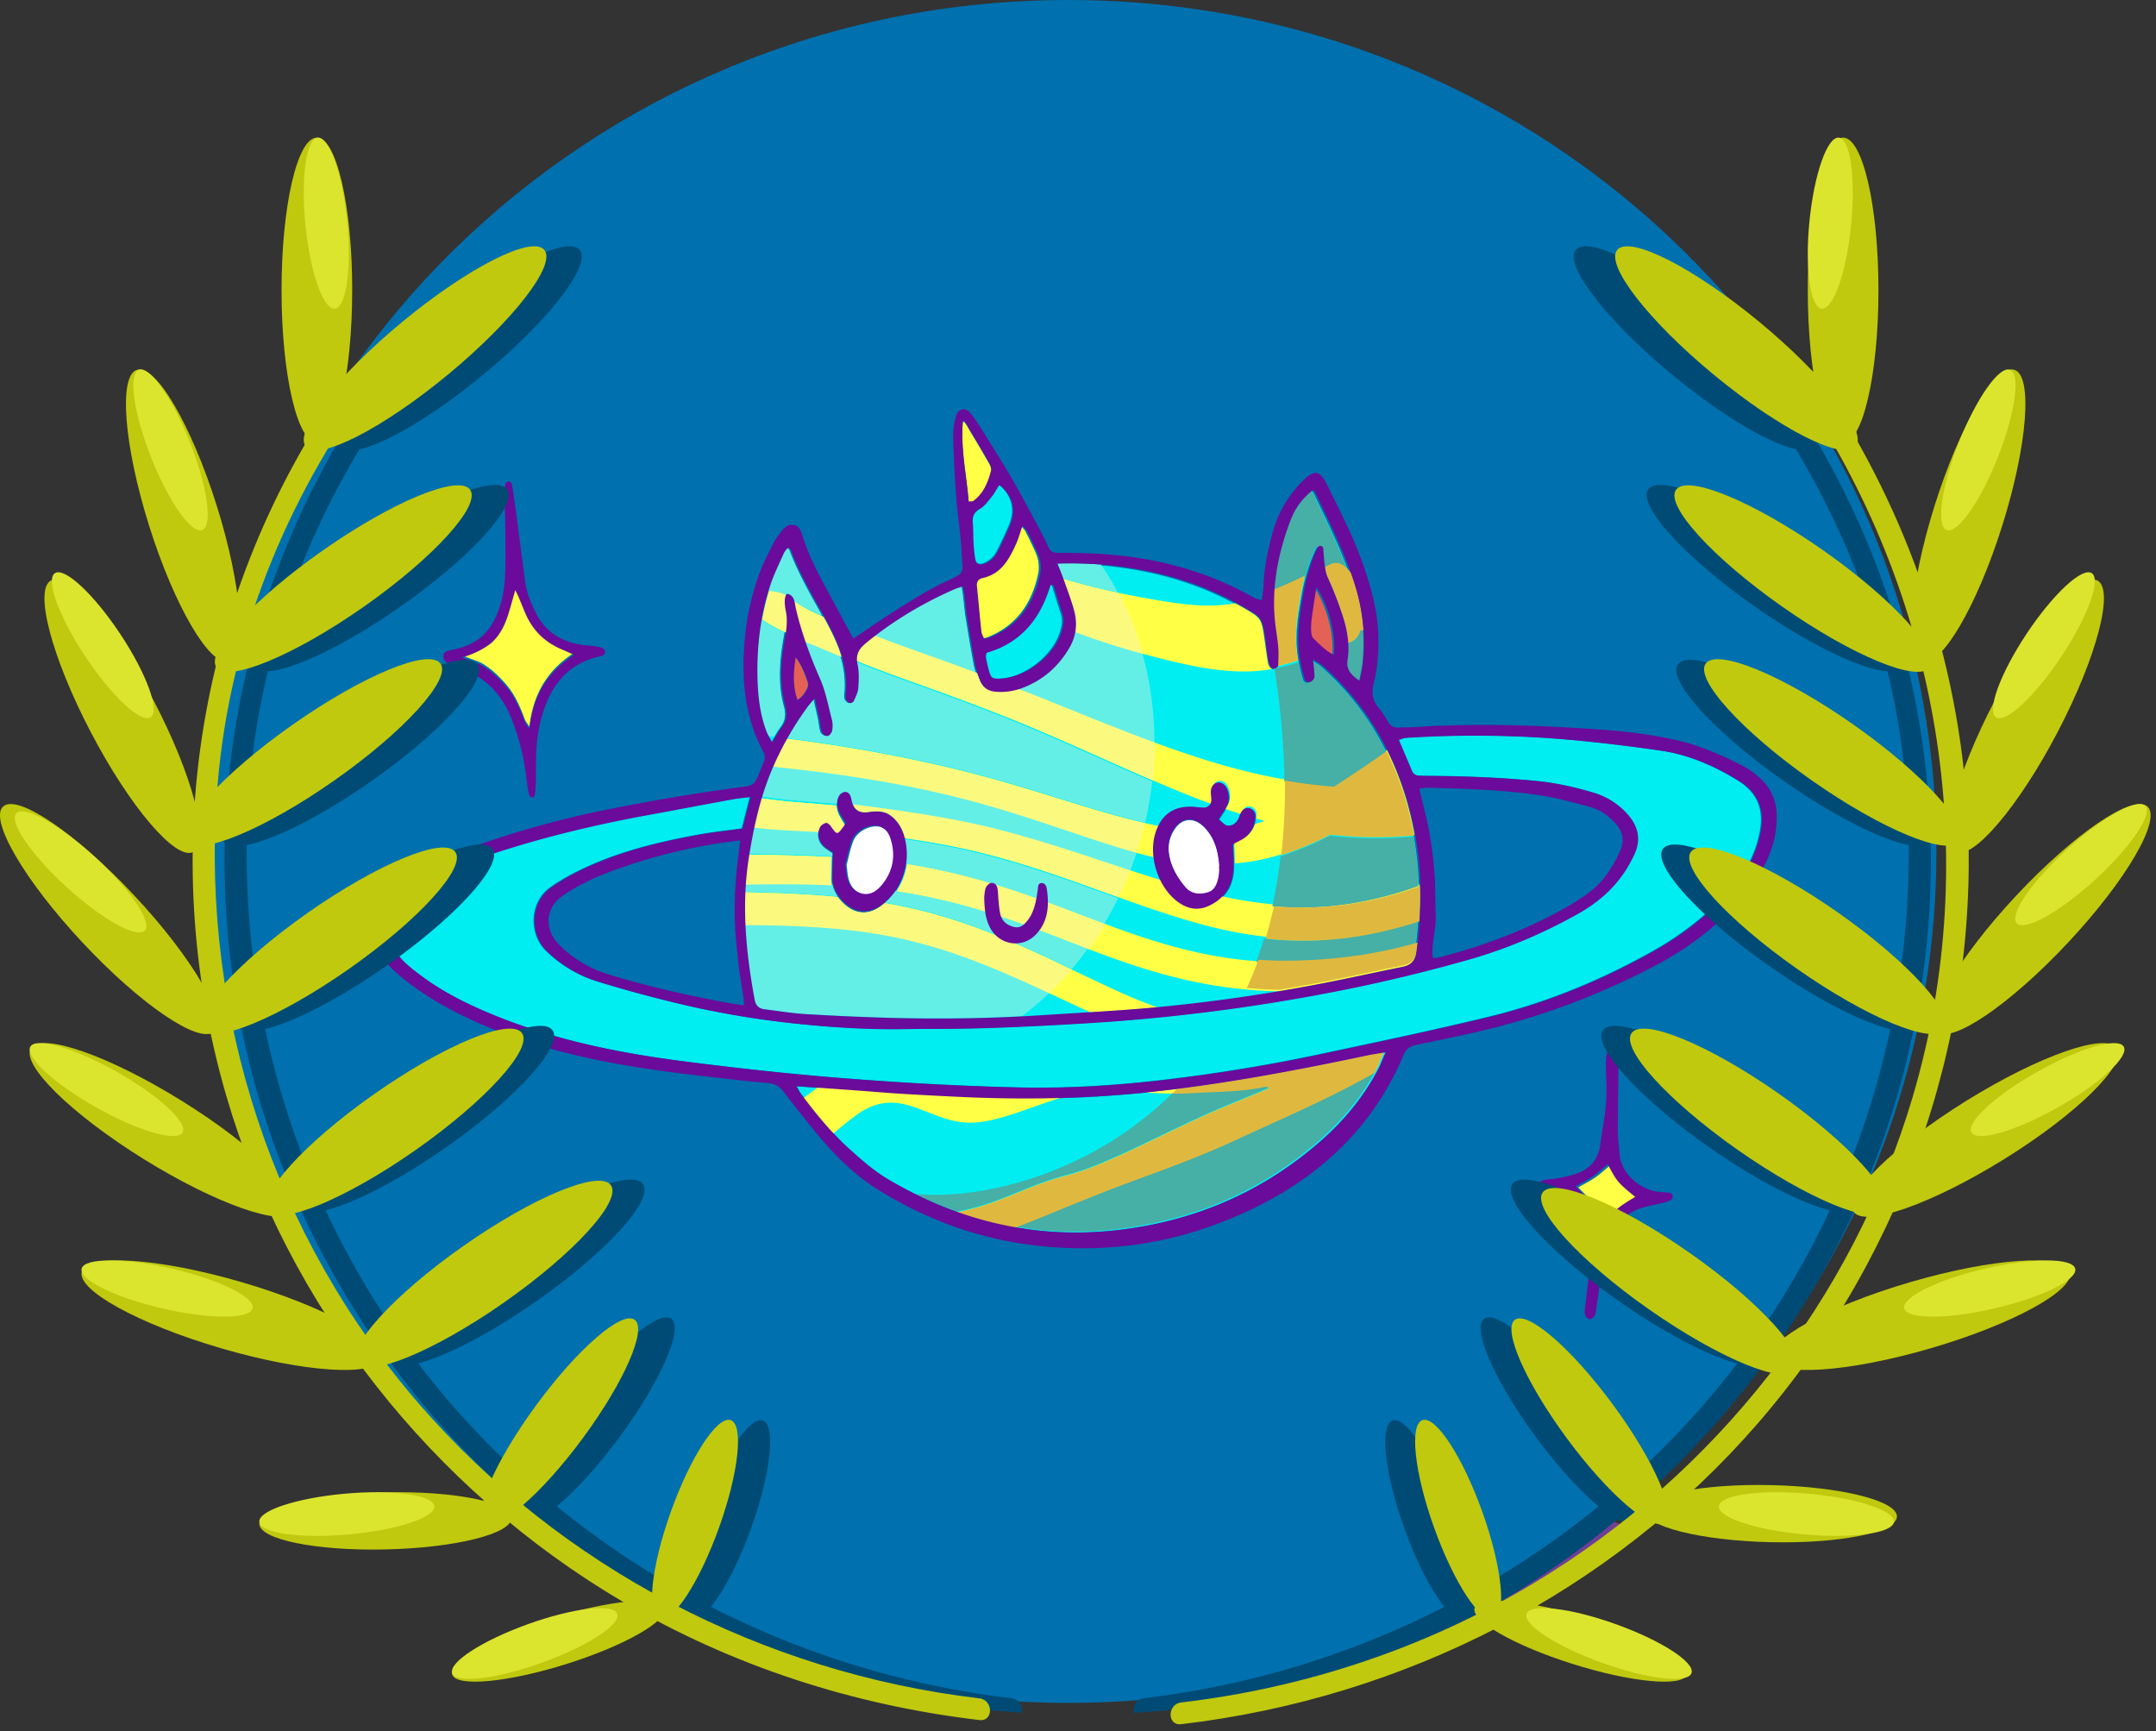 <svg xmlns="http://www.w3.org/2000/svg" width="137" height="110" viewBox="0 0 137 110"><rect x="0" y="0" width="137" height="110" fill="#333333" stroke="none"/><g fill="none" fill-rule="evenodd"><path fill="#0070AE" d="M123.047 54.099c0 29.877-24.7 54.098-55.168 54.098S12.711 83.976 12.711 54.099C12.711 24.22 37.411 0 67.88 0c30.469 0 55.168 24.22 55.168 54.099"/><path fill="#00EEF1" d="M52.072 52.663c.064-.126.236-.235.378-.268.081-.019.23.11.3.207.407.573.402.577.828 0 .039-.053.066-.115.12-.21-.12-.207-.268-.426-.38-.66-.167-.344-.213-.714-.035-1.06.064-.122.252-.25.382-.247.123.002.323.07.394.462.119.656.454.918 1.101.824.516-.074.996-.083 1.423.245.467.36.728.85.873 1.418.41 1.613-.187 3.312-1.505 4.249-.773.549-1.57.505-2.274-.12-.523-.464-.84-1.026-.825-1.745.01-.467.024-.932.04-1.487-.212-.15-.419-.262-.583-.419-.332-.32-.435-.804-.237-1.189m21.457.112c.386-1.025 1.12-1.523 2.225-1.498.266.006.53.054.795.061a.48.48 0 0 0 .473-.425c.013-.197-.038-.398-.03-.596.011-.322.206-.555.449-.575.25-.021.465.147.583.455.138.361.137.723-.038 1.067-.12.235-.277.45-.503.811.195.153.354.371.542.402.26.042.521-.108.671-.355.085-.14.122-.309.2-.455.136-.255.356-.358.565-.285.263.092.357.315.344.553-.033.556-.24 1.042-.723 1.359-.219.143-.464.247-.696.368.012.583.07 1.147.025 1.704-.08 1.005-.586 1.75-1.507 2.194-.664.32-1.285.247-1.89-.153-1.378-.91-2.074-3.07-1.485-4.632M49.59 46.227c.311-.408.347-.809.212-1.306-.386-1.418-.282-2.863-.032-4.283.107-.605.183-1.17.059-1.778-.145-.71-.032-1.145.18-1.06.41.167.381.59.462.931.362 1.536.9 3.003 1.535 4.449.359.818.523 1.723.751 2.595.058.22.06.471.018.696-.025.136-.167.323-.285.347-.104.02-.312-.13-.357-.248-.094-.246-.103-.522-.157-.784-.08-.387-.17-.772-.302-1.374-.25.302-.363.421-.46.554a19.937 19.937 0 0 0-2.31 4.096c-.72 1.744-1.116 3.565-1.413 5.422-.49 3.057-.195 6.07.359 9.08.074.402.286.577.659.622.86.102 1.72.25 2.583.3 1.932.113 3.866.209 5.8.252 3.07.067 6.139.02 9.204-.182 2.43-.16 4.863-.276 7.286-.505a109.72 109.72 0 0 0 10.296-1.47c1.768-.338 3.524-.731 5.29-1.087.536-.108.842-.311.932-.946.449-3.225.35-6.405-.563-9.545-.987-3.394-2.737-6.304-5.39-8.65-.154-.137-.344-.232-.614-.412.041.463.09.792.089 1.12-.001.102-.115.241-.215.297a.285.285 0 0 1-.41-.167 9.856 9.856 0 0 1-.281-1.165c-.279-1.479-.033-2.938.227-4.385.142-.787.492-2.072.915-2.84.028-.043.119-.072.173-.062.055.01.135.067.143.115.03.16.063 1.378.266 1.82a23.5 23.5 0 0 1 .981 2.52c.29.896.451 1.83.306 2.773-.1.643.23.98.767 1.345.08-.431.17-.786.207-1.146a12.195 12.195 0 0 0-.455-4.764c-.636-2.128-1.64-4.095-2.586-6.087-.025-.054-.09-.09-.137-.133-.703.589-1.123 1.115-1.483 2.088-.713 1.933-1.108 3.927-.95 6 .05.633.174 1.26.23 1.893.034.395.015.797-.005 1.194-.004.063-.136.155-.218.167a.313.313 0 0 1-.255-.103.887.887 0 0 1-.135-.365c-.075-.462-.133-.927-.2-1.39-.201-1.374-.205-1.369-1.393-2.052-2.65-1.524-5.517-2.34-8.538-2.648a25.455 25.455 0 0 0-3.283-.102c.142.358.26.627.356.904.243.693.513 1.38.703 2.089.216.8.137 1.597-.287 2.33-.675 1.168-1.624 2.027-2.881 2.53a3.898 3.898 0 0 1-1.86.284c-.442-.044-.759-.258-.92-.667-.134-.34-.268-.69-.336-1.048-.195-1.017-.36-2.04-.527-3.064-.1-.614-.113-1.243-.25-1.916-.229.077-.386.117-.532.181-2.029.89-3.913 2.013-5.631 3.423-.463.38-.673.746-.538 1.364.105.48.081 1 .045 1.496-.022.286-.171.567-.29.837-.03.068-.196.144-.25.117-.102-.051-.212-.163-.238-.27-.038-.157-.013-.331-.001-.498.067-.988-.126-1.94-.477-2.85a15.183 15.183 0 0 0-.915-1.893c-.764-1.373-1.557-2.73-2.106-4.211-.02-.055-.093-.09-.18-.17-.095.128-.215.24-.277.38-.297.671-.63 1.333-.857 2.029-.627 1.926-.865 3.912-.813 5.937.03 1.146.165 2.27.57 3.347.078.207.203.396.366.708.246-.403.408-.725.623-1.006"/><path fill="#FFF" d="M75.31 56.373c.392.473.92.522 1.45.365.468-.138.604-.58.692-1.014.032-.161.029-.33.042-.496h-.016c.003-.1.016-.2.007-.299-.084-.915-.332-1.764-1.022-2.42-.632-.6-1.378-.52-1.845.219a2.2 2.2 0 0 0-.334 1.522c.116.822.51 1.5 1.026 2.123m-20.532.433c.55.177.995-.112 1.322-.502.74-.882.922-1.902.558-3.001a1.295 1.295 0 0 0-.3-.51.992.992 0 0 0-.51-.272c-.627-.09-1.402.328-1.63.924-.2.524-.305 1.084-.419 1.506.04.34.052.542.09.738.102.525.366.948.89 1.117"/><path fill="#FFFF45" d="M62.872 29.491a90.819 90.819 0 0 0-1.262-2.144c-.07-.115-.41-.797-.435-.455-.127 1.798.254 3.38.377 5.025.171-.017.25 0 .295-.033.65-.48.937-1.184 1.13-1.932.034-.137-.03-.327-.105-.46m-.561 7.208c-.249.056-.392.225-.363.514.098.961.18 1.925.284 2.886.017.155.111.302.171.457.137-.024.239-.025.327-.06 1.835-.723 2.83-2.13 3.232-4.014a2.213 2.213 0 0 0-.154-1.37c-.2-.457-.42-.906-.647-1.351-.064-.127-.182-.225-.318-.387-.152.442-.244.8-.394 1.132-.446.986-.942 1.931-2.138 2.194m40.011 37.333c-.346.286-.634.56-.956.78-.343.236-.719.423-1.08.631.367.39.745.714 1.029 1.107.28.387.465.843.727 1.337.499-.86 1.257-1.316 2.026-1.778-1.116-.916-1.148-.956-1.746-2.077M32.058 43.363c.623.681.98 1.503 1.294 2.353.047.126.148.233.292.454.231-2.042 1.094-3.559 2.843-4.696-.352-.156-.559-.252-.769-.34-1.062-.445-1.84-1.185-2.304-2.246-.16-.366-.306-.74-.461-1.108-.044-.104-.099-.202-.205-.42-.197.678-.333 1.22-.514 1.748-.197.572-.486 1.11-.922 1.532-.398.384-1.338.863-1.948.982.22.141.995.38 1.164.47.598.318 1.077.775 1.53 1.271"/><path fill="#00EEF1" d="M62.584 41.487c-.015.098-.056.2-.04.29.045.264.102.525.173.783.148.543.214.587.763.565 1.621-.066 3.436-1.48 3.888-3.032.103-.356.164-.711.04-1.083-.201-.599-.379-1.205-.565-1.808l-.19-.04c-.63 2.139-1.862 3.696-4.07 4.325m-.831-8.312c.04.431.022.867.047 1.3.02.332.055.665.108.994.052.32.28.426.588.306a1.54 1.54 0 0 0 .809-.713c.282-.526.525-1.075.77-1.62.43-.957.28-1.811-.475-2.548-.023-.023-.055-.036-.174-.11-.175.28-.294.52-.46.721-.23.281-.454.602-.754.78-.377.222-.497.478-.459.89"/><path fill="#E36255" d="M51.314 43.32c-.185-.556-.4-1.1-.774-1.574-.142.92-.21 1.805.114 2.73.334-.201.506-.48.646-.772a.565.565 0 0 0 .014-.384"/><path fill="#00EEF1" d="M72.85 69.422c-3.958.407-7.922.471-11.892.281a272.956 272.956 0 0 1-3.698-.197c-.933-.057-1.863-.14-2.795-.208-1.226-.09-2.451-.175-3.844-.275.154.262.208.38.284.481.947 1.258 1.936 2.483 3.108 3.535.767.689 1.558 1.387 2.44 1.906 4.6 2.709 9.542 3.86 14.878 3.183 4.807-.61 9.041-2.47 12.68-5.686 1.466-1.297 2.684-2.792 3.594-4.531.149-.284.244-.57.465-1.052-.296.074-.735.122-1.021.182-4.7.992-9.415 1.888-14.199 2.381"/><path fill="#00EEF1" d="M110.427 49.599c-1.516-.937-3.137-1.65-4.913-1.911-1.55-.229-3.107-.423-4.664-.583a68.57 68.57 0 0 0-11.596-.232c-.121.008-.237.07-.427.13l.838 1.973c.09.209.264.29.477.3.2.01.401.013.602.014 2.27.014 4.535.101 6.798.317 1.27.122 2.503.399 3.717.765.816.245 1.51.706 2.086 1.337.697.768.886 1.632.433 2.591a8.81 8.81 0 0 1-.584 1.05c-.77 1.173-1.81 2.045-3.026 2.722-2.225 1.241-4.56 2.236-7.009 2.92-2.18.61-4.38 1.17-6.595 1.636a120.29 120.29 0 0 1-17.833 2.393c-3.166.185-6.33.346-9.501.336a79.42 79.42 0 0 0-1.702.016c-2.44.045-4.873-.113-7.294-.376a58.082 58.082 0 0 1-7.582-1.344 83.133 83.133 0 0 1-4.724-1.3 8.048 8.048 0 0 1-3.241-1.933c-1.097-1.061-1.083-3.102.285-4.056.465-.323.953-.618 1.455-.879 2.518-1.304 5.235-1.975 8-2.474.882-.158 1.774-.25 2.693-.378l.515-2.004c-.465.057-.795.082-1.117.141-1.804.331-3.606.677-5.41 1.006-3.383.62-6.721 1.416-9.988 2.505-1.562.52-3.04 1.205-4.394 2.145-.41.285-.815.593-1.158.953-1.066 1.119-1.023 2.692.086 3.75.313.3.662.562 1.01.823 1.451 1.094 3.068 1.882 4.743 2.564 3.834 1.558 7.847 2.373 11.927 2.9 3.309.425 6.623.797 9.95 1.062 3.793.302 7.59.517 11.396.607 3.076.074 6.137-.121 9.188-.474a109.11 109.11 0 0 0 10.165-1.676c3.522-.75 7.048-1.488 10.547-2.338 3.681-.893 7.166-2.336 10.471-4.195 1.935-1.09 3.656-2.459 5.114-4.147a7.325 7.325 0 0 0 1.625-3.293c.318-1.468-.09-2.575-1.363-3.363"/><path fill="#E36255" d="M83.253 39.278c-.036.263-.06.53-.05.794.009.19.024.442.142.551.402.374.775.801 1.312 1.05.14-1.291-.326-3.144-1.119-4.312-.11.737-.206 1.326-.285 1.917"/><path fill="#FFFF45" d="M72.77 69.415c1.04.07 2.125.103 3.281.03 1.347-.084 2.894-.065 4.389-.405a.891.891 0 0 0 .273.09c-1 .418-1.963.806-2.868 1.185-3.513 1.459-7.34 3.67-10.011 4.367-2.564.654-4.133 1.733-6.71 2.282-.123.025-.247.044-.372.064 1.228.434 2.48.761 3.755.977 1.864-.712 3.591-1.46 5.454-2.186 2.474-.998 5.404-1.903 8.826-3.5 2.46-1.15 5.452-2.402 8.525-4.13.052-.093.105-.183.155-.278.149-.284.244-.57.465-1.052-.296.074-.735.122-1.021.182-4.681.988-9.377 1.88-14.14 2.374m-18.383 1.456c2.809-2.07 4.57.48 7.275.46 1.722-.003 3.848-1.022 5.994-1.658a84.31 84.31 0 0 1-6.875-.055 272.956 272.956 0 0 1-3.699-.197c-.932-.057-1.862-.14-2.794-.207l-2.255-.162c-.337.24-.676.49-1.016.747.596.78 1.216 1.54 1.89 2.25.498-.416.99-.811 1.48-1.178m12.28-24.191c3.963 1.724 7.175 3.25 10.26 4.385a.444.444 0 0 0 .135-.28c.013-.198-.038-.399-.03-.597.012-.321.206-.554.45-.575.25-.021.465.147.583.456.137.36.137.723-.038 1.066-.046.09-.096.175-.154.267.328.113.655.222.982.324.025-.063.05-.127.082-.187.136-.256.355-.358.565-.285.263.091.357.315.343.552-.004.07-.011.14-.021.209.182.052.365.104.548.152-.21.068-.419.127-.628.183a1.516 1.516 0 0 1-.621.815c-.22.144-.465.248-.696.368.01.45.044.89.04 1.323 1.963-.135 4.008-.813 6.073-1.87l.025-.013a25.75 25.75 0 0 0 5.313.055 20.811 20.811 0 0 0-.499-2.154 19.737 19.737 0 0 0-1.242-3.211 91.56 91.56 0 0 1-3.345 2.26 32.425 32.425 0 0 1-3.166-.4c-4.225-.729-8.296-2.288-13.465-4.384a286.157 286.157 0 0 0-3.543-1.41c-.47.138-.953.193-1.453.144-.441-.044-.758-.258-.92-.667a12.763 12.763 0 0 1-.167-.447c-.923-.346-1.873-.694-2.862-1.045-1.207-.429-2.42-.859-3.702-1.363-.183.14-.365.283-.545.43-.418.343-.627.677-.564 1.195a85.99 85.99 0 0 0 2.975 1.13c3.514 1.247 6.61 2.409 9.287 3.575"/><path fill="#FFFF45" d="M55.308 51.247a39.41 39.41 0 0 0-1.112-.134c.169.395.484.55.998.475.516-.075.996-.084 1.423.245.467.359.728.85.872 1.418v.002c1.806.255 3.471.566 5.021.962 5.08 1.29 9.089 3.18 13.451 4.407 4.01 1.126 8.417 1.665 14.178-.207.05-.752.066-1.5.046-2.247-.105.04-.213.08-.318.116-4.794 1.651-8.622 1.445-12.212.67a2.91 2.91 0 0 1-.717.482c-.664.32-1.285.247-1.89-.153-.48-.317-.875-.787-1.164-1.33-3.193-.973-6.436-2.2-10.288-3.212-2.435-.64-5.186-1.077-8.288-1.494m30.559-14.771c-.346-.548-.795-.854-1.285-.642-.132.065-.259.13-.388.196.036.223.08.426.141.559.376.818.704 1.663.982 2.52a7.06 7.06 0 0 1 .35 1.73l.162-.067c.312-.1.515-.382.63-.762.058.01.113.022.17.033a12.305 12.305 0 0 0-.488-2.727 19.939 19.939 0 0 0-.274-.84M51.994 52.87a.9.9 0 0 1 .064-.164c.064-.126.236-.235.378-.268.082-.019.23.11.3.207.085.12.151.212.208.282l.381.027c.064-.07.14-.173.239-.308.04-.054.066-.116.12-.211-.12-.207-.267-.426-.38-.66a1.354 1.354 0 0 1-.146-.591c-.856-.078-1.741-.147-2.66-.221-.718-.057-1.437-.152-2.176-.248a23.342 23.342 0 0 0-.483 1.868c.612.062 1.209.122 1.805.158.802.05 1.588.087 2.35.129m16.209-14.037c.119.442.144.882.075 1.311a47.899 47.899 0 0 0 4.33 1.397c2.32.612 4.445 1.142 6.558 1.123a9.779 9.779 0 0 0 1.708-.168.305.305 0 0 1-.181-.1.887.887 0 0 1-.135-.364c-.075-.462-.134-.927-.201-1.39-.201-1.374-.204-1.369-1.393-2.052-.155-.09-.312-.176-.47-.261-.032.005-.063.012-.095.018-1.973.341-4.062-.063-6.272-.467a43.494 43.494 0 0 1-4.62-1.117c.24.687.507 1.368.696 2.07"/><path fill="#FFFF45" d="M89.06 61.453c.537-.108.843-.31.932-.946.024-.175.046-.351.067-.526-2.713.787-5.228 1.067-7.391 1.139-4.88.186-8.772-1.042-12.57-2.46-3.642-1.366-7.224-2.85-11.836-3.652-.204-.039-.415-.073-.626-.108a4.004 4.004 0 0 1-.658 1.723c4.567.687 8.148 2.11 11.843 3.545 3.692 1.42 7.576 2.74 12.48 2.816.824-.138 1.647-.286 2.469-.443 1.768-.338 3.524-.732 5.29-1.088M59.418 50.327c5.268 1.18 9.145 2.858 12.995 3.912.308.084.617.159.926.23-.073-.595-.024-1.194.176-1.723.035-.094.074-.182.116-.267-.295-.057-.59-.118-.886-.183-3.675-.83-7.505-2.363-12.545-3.54a96.292 96.292 0 0 0-8.933-1.65 61.07 61.07 0 0 0-1.349-.178c-.326.576-.62 1.169-.887 1.78l.55.056c3.796.4 7.013.923 9.837 1.563m21.421-12.823c-.032.542-.03 1.089.012 1.642.05.632.173 1.259.23 1.891.033.396.014.797-.006 1.195-.002.04-.06.094-.122.13a14.43 14.43 0 0 0 1.535-.4l-.012-.061c-.278-1.479-.032-2.938.228-4.386.048-.271.122-.603.215-.951a28.5 28.5 0 0 1-2.08.94M58.097 59.838c4.056 1.017 7.401 2.752 11.2 4.488 1.363-.084 2.726-.177 4.085-.305l.162-.016c-.83-.295-1.618-.62-2.366-.957-3.995-1.812-7.5-3.778-11.884-4.983a29.55 29.55 0 0 0-3.078-.682 3.695 3.695 0 0 1-.266.21c-.773.549-1.57.505-2.274-.12a2.838 2.838 0 0 1-.43-.476c-1.808-.174-3.784-.266-5.981-.303a23.13 23.13 0 0 0 .004 2.084c4.315.016 7.774.275 10.828 1.06m-5.296-4.094c.008-.409.021-.82.034-1.29a124.89 124.89 0 0 0-5.366-.152c-.01.056-.02.112-.028.168a19.37 19.37 0 0 0-.198 1.74c2.035-.038 3.893-.037 5.607.045a2.145 2.145 0 0 1-.049-.511M48.87 37.56a16.363 16.363 0 0 0-.435 1.803 9.9 9.9 0 0 0 1.531.836c.065-.456.09-.901-.006-1.37-.103-.502-.076-.865.023-1.006a2.704 2.704 0 0 0-1.114-.263m1.553.598c.076.185.089.404.134.598.162.684.36 1.355.584 2.016.298.12.596.24.889.364.487.205.966.404 1.44.598a8.1 8.1 0 0 0-.204-.603 15.183 15.183 0 0 0-.916-1.893l-.024-.044c-.676-.293-1.323-.612-1.775-.944a3.169 3.169 0 0 0-.128-.092"/><path fill="#DFB9AE" d="M70.288 78.238h.008-.008m.023-.002c.31-.028.622-.06.936-.1 4.807-.611 9.04-2.47 12.68-5.687 1.462-1.295 2.677-2.786 3.587-4.52-.91 1.734-2.125 3.225-3.588 4.52-3.638 3.217-7.872 5.076-12.68 5.686-.313.04-.624.073-.935.1m4.548-9.047l.001-.002c4.035-.512 8.026-1.279 12.007-2.117-3.982.838-7.973 1.607-12.008 2.119m12.025-2.123"/><path fill="#46AFA6" d="M68.267 78.252a22.159 22.159 0 0 1-3.722-.313c1.864-.712 3.59-1.46 5.454-2.186 2.474-.998 5.404-1.903 8.826-3.5 2.46-1.15 5.451-2.402 8.525-4.13.05-.089.101-.177.149-.267-.91 1.734-2.126 3.225-3.588 4.52-3.639 3.217-7.873 5.076-12.68 5.686-.313.04-.625.073-.935.1l-.016.002h-.008c-.675.06-1.343.088-2.005.088m-7.476-1.29a24.552 24.552 0 0 1-2.621-1.104c.391.04.813.06 1.262.06 4.063 0 10.283-1.699 15.11-6.499a23.238 23.238 0 0 0 1.547-.04c1.347-.083 2.894-.065 4.388-.405a.891.891 0 0 0 .274.09c-1 .418-1.963.806-2.869 1.185-3.512 1.459-7.34 3.67-10.01 4.367-2.564.654-4.133 1.733-6.71 2.282-.123.025-.247.044-.371.064"/><path fill="#DFB93F" d="M64.507 78.005a22.331 22.331 0 0 1-3.755-.977c.124-.02.249-.039.372-.064 2.576-.55 4.146-1.628 6.709-2.282 2.671-.698 6.498-2.908 10.01-4.367.907-.38 1.87-.767 2.87-1.184a.891.891 0 0 1-.274-.09c-1.494.339-3.041.32-4.388.403a21 21 0 0 1-1.547.041c.1-.1.201-.202.3-.304 4.036-.512 8.027-1.28 12.009-2.12a.575.575 0 0 1 .045-.01l.052-.01c.286-.06.725-.108 1.021-.182-.22.481-.316.768-.465 1.052l-.006.01c-.048.091-.1.179-.149.269-3.073 1.727-6.065 2.979-8.525 4.128-3.422 1.598-6.352 2.503-8.826 3.5-1.863.727-3.59 1.475-5.453 2.187"/><path fill="#46AFA6" d="M81.58 61.182c-.6 0-1.184-.02-1.756-.06.176-.48.34-.975.493-1.483a21.72 21.72 0 0 0 2.407.134c2.22 0 4.64-.346 7.363-1.231.05-.751.066-1.5.046-2.246l-.318.116c-2.632.906-4.972 1.253-7.143 1.253-.62 0-1.227-.029-1.822-.08.222-1.009.4-2.067.529-3.177 1.023-.32 2.06-.757 3.102-1.29l.026-.013c.938.108 1.9.166 2.895.166.782 0 1.587-.036 2.417-.11a21.172 21.172 0 0 1 .324 3.782 26.021 26.021 0 0 1-.193 3.082c-2.713.787-5.228 1.067-7.391 1.139-.33.012-.657.018-.979.018m7.733-10.202a19.651 19.651 0 0 0-1.234-3.184 91.56 91.56 0 0 1-3.345 2.26 32.376 32.376 0 0 1-3.118-.39c-.024-2.218-.224-4.606-.628-7.177a14.485 14.485 0 0 0 1.523-.397c.071.372.154.744.27 1.104a.292.292 0 0 0 .271.203.284.284 0 0 0 .139-.037c.099-.055.213-.195.214-.297v-.008c0-.325-.048-.652-.09-1.111.271.18.461.275.616.412 2.644 2.34 4.394 5.24 5.382 8.622"/><path fill="#DFB93F" d="M81.413 54.338c.172-1.486.255-3.066.237-4.744a32.03 32.03 0 0 0 3.118.391 91.561 91.561 0 0 0 3.345-2.26 19.651 19.651 0 0 1 1.234 3.184v.002a.12.12 0 0 0 .008.026l.05.179c.184.656.331 1.315.449 1.975-.83.075-1.635.11-2.418.11-.995 0-1.957-.057-2.895-.166l-.025.013c-1.042.534-2.08.97-3.103 1.29"/><path fill="#46AFA6" d="M86.37 43.247c-.473-.321-.783-.62-.785-1.124 0-.07.006-.143.018-.22a4.728 4.728 0 0 0 .043-1.042l.163-.067c.312-.1.515-.382.63-.763l.17.034c-.059-.91-.218-1.81-.482-2.704a12.228 12.228 0 0 1 .45 4.74c-.037.36-.128.715-.207 1.146m-5.518-3.977a11.983 11.983 0 0 1-.035-.917c0-1.746.377-3.437.984-5.083.36-.973.78-1.5 1.483-2.088.047.044.112.08.137.133.93 1.956 1.912 3.887 2.55 5.97a22.006 22.006 0 0 0-.239-.723c-.272-.429-.605-.71-.973-.71a.779.779 0 0 0-.312.068c-.131.065-.258.13-.387.196.028.18.063.349.107.476-.173-.495-.205-1.587-.232-1.738-.008-.048-.088-.105-.143-.115a.135.135 0 0 0-.022-.002c-.054 0-.127.026-.151.063-.277.504-.523 1.228-.7 1.89-.7.344-1.389.665-2.08.94-.031.54-.03 1.088.013 1.64"/><path fill="#DFB93F" d="M82.826 59.773a21.72 21.72 0 0 1-2.406-.134c.198-.66.376-1.345.533-2.054.595.051 1.201.08 1.821.08 2.171 0 4.512-.347 7.144-1.253l.318-.116c.02.746.004 1.495-.046 2.246-2.724.885-5.143 1.231-7.364 1.231m2.84-18.933a7.013 7.013 0 0 0-.35-1.731 23.284 23.284 0 0 0-.98-2.52c-.013-.026-.023-.053-.035-.083a2.91 2.91 0 0 1-.107-.476l.388-.197a.779.779 0 0 1 .311-.067c.368 0 .702.281.974.71.083.24.163.48.238.724l.036.116.006.02v.003c.264.894.423 1.795.483 2.704-.058-.01-.113-.023-.171-.033-.115.38-.318.662-.63.762l-.163.068M81.33 62.886a28.125 28.125 0 0 1-2.102-.111c.263-.575.51-1.174.737-1.795a25.121 25.121 0 0 0 2.735.042c2.163-.072 4.678-.352 7.392-1.139-.018.146-.036.293-.056.439l-.012.088c-.09.635-.395.837-.931.946-1.767.355-3.523.749-5.29 1.087-.824.158-1.647.305-2.473.443m-.365-20.527v-.004a.399.399 0 0 0 .068-.053.172.172 0 0 0 .034-.045.067.067 0 0 0 .008-.024v-.002c.012-.239.024-.48.024-.72a5.48 5.48 0 0 0-.019-.474c-.056-.632-.18-1.26-.229-1.892-.042-.552-.044-1.1-.012-1.641a28.57 28.57 0 0 0 2.08-.94 12.623 12.623 0 0 0-.215.951c-.18.995-.351 1.996-.35 3.005 0 .458.035.918.122 1.38l.012.062c-.508.16-1.014.295-1.523.397"/><path fill="#63EFE6" d="M59.48 64.705c-.862 0-1.724-.01-2.586-.029a162.864 162.864 0 0 1-5.8-.25c-.865-.05-1.723-.2-2.584-.302-.373-.044-.585-.22-.659-.621-.358-1.946-.608-3.893-.608-5.853a20.386 20.386 0 0 1 .051-1.488c.813-.015 1.598-.024 2.356-.024 1.14 0 2.222.02 3.251.07.062.277.18.528.342.757-1.807-.173-3.781-.265-5.977-.302a23.13 23.13 0 0 0 .004 2.083c4.315.017 7.774.276 10.828 1.061 3.103.778 5.791 1.977 8.585 3.275a19.897 19.897 0 0 1-1.732 1.48 102.22 102.22 0 0 1-5.47.143m8.624-3.132c-2.824-1.35-5.578-2.65-8.81-3.54a29.52 29.52 0 0 0-3.076-.681c.258-.22.482-.473.67-.75 4.566.688 8.147 2.111 11.84 3.545l.383.147c-.322.442-.658.868-1.007 1.279m2.061-2.875l-.159-.059c-3.642-1.366-7.224-2.85-11.836-3.652-.204-.039-.414-.073-.624-.107a4.117 4.117 0 0 0-.09-1.565c1.804.255 3.47.566 5.02.962 3.156.802 5.9 1.836 8.571 2.798-.274.558-.568 1.1-.882 1.623m-14.207-1.142l.002-.002-.002.002m-2.288-.12l-.004-.003.004.004m-.801-1.419a2.191 2.191 0 0 1-.017-.322v.05c0 .094.005.184.017.272m18.93-.654c-2.55-.834-5.204-1.765-8.236-2.56-2.436-.642-5.187-1.078-8.289-1.495-.363-.05-.734-.093-1.111-.133.14.33.385.492.764.492a1.618 1.618 0 0 0-.004 0c-.493 0-.76-.272-.864-.842-.071-.392-.27-.46-.394-.463h-.003c-.13 0-.316.127-.379.249-.079.152-.114.31-.114.467-.855-.078-1.74-.146-2.658-.22-.717-.057-1.436-.152-2.175-.248a23.342 23.342 0 0 0-.483 1.868c.611.061 1.208.121 1.805.158.801.05 1.587.087 2.349.128a.936.936 0 0 0-.036.258c0 .277.12.558.339.768.163.157.37.269.582.418l-.006.198a124.89 124.89 0 0 0-5.366-.152c-.01.056-.02.112-.028.168.297-1.858.694-3.679 1.413-5.422a19.937 19.937 0 0 1 2.31-4.097c.097-.132.21-.252.46-.553.133.602.222.987.302 1.374.054.261.063.538.157.783.042.112.228.25.336.25.008 0 .015 0 .021-.002.118-.023.26-.21.285-.346a1.73 1.73 0 0 0 .029-.317c0-.13-.015-.26-.047-.38-.228-.872-.392-1.777-.75-2.595-.635-1.445-1.174-2.912-1.536-4.448.161.684.36 1.354.584 2.016.298.12.596.24.888.364.487.205.967.404 1.441.598a8.18 8.18 0 0 0-.197-.583c.3.782.482 1.596.482 2.438 0 .13-.004.26-.013.391-.007.1-.019.204-.019.304 0 .067.005.132.02.195a.478.478 0 0 0 .237.27.064.064 0 0 0 .03.005c.07 0 .195-.064.22-.122.12-.27.269-.551.29-.837.018-.23.032-.463.032-.695 0-.272-.02-.542-.076-.8a1.618 1.618 0 0 1-.04-.349c0-.408.198-.698.548-.992-.398.335-.595.665-.535 1.17a85.99 85.99 0 0 0 2.975 1.13c3.514 1.247 6.61 2.409 9.287 3.575 2.432 1.057 4.58 2.04 6.59 2.904-.098.867-.248 1.74-.453 2.613l-.004-.001c-3.675-.83-7.505-2.363-12.545-3.539a96.292 96.292 0 0 0-8.933-1.65 61.071 61.071 0 0 0-1.348-.18 19.29 19.29 0 0 0-.888 1.78l.55.057c3.796.401 7.013.923 9.837 1.563 5.18 1.16 9.014 2.802 12.801 3.859-.134.41-.279.814-.434 1.21m-24.311-.916l.004-.025-.004.025m5.67-1.476c-.103 0-.204-.144-.408-.431.085.119.151.212.207.282.128.008.255.018.382.027.05-.057.11-.135.183-.233-.176.237-.271.355-.364.355m20.199-5.716a173.848 173.848 0 0 1-5.236-2.05 285.904 285.904 0 0 0-3.542-1.41 4.43 4.43 0 0 0 .406-.14c1.257-.503 2.206-1.362 2.88-2.53.19-.328.311-.67.367-1.018 1.52.566 2.957 1.03 4.327 1.395l.026.007c.512 1.822.779 3.757.772 5.746m-24.44-.179c-.138-.257-.245-.428-.315-.613-.405-1.078-.54-2.202-.57-3.347a21.705 21.705 0 0 1-.007-.545c.001-1.837.25-3.64.82-5.393.227-.696.56-1.357.858-2.028.06-.14.18-.252.277-.381.086.08.158.115.179.17.549 1.482 1.342 2.839 2.106 4.212l-.025-.044c-.676-.293-1.323-.612-1.774-.944a2.966 2.966 0 0 0-.124-.089.572.572 0 0 0-.333-.336.135.135 0 0 0-.05-.01c-.041 0-.077.022-.107.064a2.705 2.705 0 0 0-1.112-.262 16.363 16.363 0 0 0-.434 1.802 9.9 9.9 0 0 0 1.53.837 4.54 4.54 0 0 0 .058-.715c0 .372-.055.739-.123 1.121a13.118 13.118 0 0 0-.223 2.26c0 .677.072 1.353.255 2.023.048.177.075.342.075.499 0 .285-.086.545-.287.808-.146.19-.268.4-.408.642l-.439-.048c.05.094.108.196.173.317m13.12-4.252c-.923-.345-1.873-.693-2.862-1.044-1.206-.429-2.42-.859-3.701-1.363a23.33 23.33 0 0 0-.51.401c1.71-1.396 3.581-2.51 5.596-3.393.147-.064.303-.104.532-.182.137.674.15 1.303.25 1.917.167 1.023.332 2.046.527 3.064.038.203.098.403.167.6m-8.85-1.764l-.006-.016.006.016m1.714-.189l.003-.002-.003.002m.011-.009v-.001m-5.026-1.655v-.001.001m18.284-.348l-.002-.005.002.005m-18.338-.052l-.002-.008.002.008m-.027-.142v-.006.006m-.001-.008l-.001-.005.001.005m-.002-.009v-.003.003m18.124-.598c-.15-.45-.32-.896-.476-1.344-.096-.276-.214-.546-.356-.904.281-.007.557-.011.829-.011a24.5 24.5 0 0 1 2.033.08c.39.563.75 1.153 1.077 1.765a43.402 43.402 0 0 1-3.576-.91c.155.441.32.88.47 1.324"/><path fill="#FCF97F" d="M73.258 49.585c-2.01-.864-4.159-1.847-6.59-2.904-2.677-1.166-5.773-2.328-9.287-3.575a85.99 85.99 0 0 1-2.975-1.13c-.061-.505.136-.835.534-1.17l.002-.001.003-.002a.051.051 0 0 0 .003-.003l.001-.001.004-.004h.001l.016-.014.036-.03c.168-.136.338-.269.51-.4 1.28.504 2.494.934 3.7 1.363.99.35 1.94.699 2.862 1.044.053.15.11.3.169.448.16.409.478.623.919.667a3.843 3.843 0 0 0 1.455-.143c1.238.482 2.42.955 3.541 1.41 1.87.757 3.595 1.445 5.236 2.048a21.976 21.976 0 0 1-.14 2.397m-2.176 7.427c-2.672-.961-5.415-1.995-8.572-2.797-1.55-.396-3.215-.707-5.02-.962v-.002c-.145-.568-.406-1.06-.873-1.418-.284-.219-.59-.288-.916-.288a3.58 3.58 0 0 0-.546.048 1.618 1.618 0 0 1-.195.013c-.378 0-.622-.162-.764-.493.378.04.748.085 1.112.134 3.102.417 5.853.853 8.288 1.494 3.033.796 5.687 1.726 8.237 2.561-.229.586-.48 1.157-.751 1.71m-17.757-4.058c-.126-.01-.253-.018-.381-.027a6.277 6.277 0 0 1-.208-.282c-.064-.091-.199-.209-.283-.209-.006 0-.011 0-.017.002-.142.033-.314.142-.378.268a.904.904 0 0 0-.065.164c-.762-.042-1.547-.078-2.349-.129a44.658 44.658 0 0 1-1.805-.158c.136-.63.295-1.252.483-1.868.74.096 1.458.19 2.175.248.919.074 1.803.143 2.659.22 0 .182.046.365.124.54l.001.003.023.048c.113.235.26.454.38.66-.054.096-.08.158-.12.212l-.056.075a3.503 3.503 0 0 1-.183.233m19.31-11.407l-.026-.006a47.371 47.371 0 0 1-4.327-1.396 3.098 3.098 0 0 0-.063-1.249l-.001-.005v-.003a12.767 12.767 0 0 0-.242-.8c-.15-.444-.315-.883-.47-1.325 1.239.371 2.422.668 3.577.91a19.303 19.303 0 0 1 1.552 3.874M69.2 60.314a95.291 95.291 0 0 1-.382-.146c-3.694-1.434-7.274-2.858-11.84-3.544a4.01 4.01 0 0 0 .657-1.724c.21.035.42.07.624.108 4.612.802 8.194 2.286 11.836 3.652l.16.06a21.982 21.982 0 0 1-1.055 1.594m3.02-6.129c-3.788-1.056-7.623-2.698-12.802-3.858-2.824-.64-6.04-1.162-9.837-1.563-.181-.02-.365-.038-.55-.057.266-.61.561-1.203.887-1.78.462.057.912.116 1.349.179 3.39.47 6.32 1.035 8.933 1.65 5.04 1.177 8.87 2.71 12.545 3.54h.004a23.008 23.008 0 0 1-.53 1.89m-5.537 8.927c-2.794-1.298-5.482-2.497-8.585-3.275-3.054-.785-6.513-1.044-10.828-1.06a23.13 23.13 0 0 1-.004-2.084c2.195.037 4.17.129 5.977.302a2.818 2.818 0 0 0 .421.466s.002 0 .003.002l.004.004.006.005c.377.334.78.502 1.191.502.358 0 .723-.127 1.083-.383l.008-.005.002-.002c.09-.064.175-.131.258-.202 1.08.183 2.1.407 3.076.682 3.232.888 5.985 2.19 8.81 3.539a20.693 20.693 0 0 1-1.422 1.509M52.85 56.255c-1.029-.05-2.11-.07-3.25-.07-.76 0-1.544.01-2.357.024a19.369 19.369 0 0 1 .194-1.714l.004-.025.028-.168c1.925.022 3.712.062 5.366.153l-.02.718-.014.57a2.191 2.191 0 0 0 .05.512M49.966 40.2a9.9 9.9 0 0 1-1.53-.837 16.24 16.24 0 0 1 .433-1.803c.34.002.724.083 1.113.262-.088.126-.118.429-.051.847v.005l.001.003v.004l.002.006v.007l.024.126.002.008.001.008c.027.135.045.267.054.399v.007a4.54 4.54 0 0 1-.049.957m3.5 1.532c-.475-.194-.955-.393-1.441-.598-.293-.124-.59-.244-.89-.364a21.996 21.996 0 0 1-.592-2.057c-.038-.182-.052-.383-.121-.554.042.029.083.057.124.089.451.332 1.098.651 1.774.944l.025.044c.34.612.664 1.241.916 1.893l.006.016.001.004c.074.193.139.387.198.583"/><path fill="#6A0B9B" d="M110.233 56.27c-1.458 1.688-3.179 3.057-5.114 4.146-3.305 1.86-6.79 3.302-10.471 4.196-3.498.849-7.025 1.587-10.547 2.337a108.857 108.857 0 0 1-10.165 1.676c-3.05.353-6.112.548-9.188.475-3.805-.09-7.603-.305-11.396-.608a206.194 206.194 0 0 1-9.95-1.062c-4.08-.526-8.093-1.341-11.926-2.9-1.676-.681-3.293-1.47-4.745-2.563a11.257 11.257 0 0 1-1.01-.823c-1.108-1.059-1.15-2.632-.085-3.75.343-.36.749-.668 1.158-.953 1.354-.94 2.832-1.625 4.394-2.146 3.267-1.089 6.605-1.885 9.988-2.504 1.805-.33 3.606-.675 5.41-1.006.323-.06.652-.084 1.117-.142l-.515 2.004c-.919.128-1.811.22-2.692.379-2.765.498-5.482 1.17-8 2.474-.503.26-.991.555-1.455.879-1.369.954-1.383 2.994-.286 4.056a8.05 8.05 0 0 0 3.24 1.933c1.561.482 3.14.91 4.726 1.3a58.116 58.116 0 0 0 7.581 1.344c2.42.263 4.854.42 7.294.375.568-.01 1.135-.016 1.702-.015 3.172.01 6.335-.152 9.5-.337a120.29 120.29 0 0 0 17.834-2.392 105.132 105.132 0 0 0 6.596-1.636c2.45-.684 4.783-1.68 7.008-2.92 1.216-.678 2.257-1.55 3.026-2.723a8.81 8.81 0 0 0 .584-1.05c.453-.958.264-1.822-.433-2.59a4.59 4.59 0 0 0-2.086-1.338c-1.214-.366-2.448-.643-3.717-.764-2.263-.216-4.527-.303-6.798-.318-.2 0-.401-.003-.602-.013-.213-.01-.387-.092-.477-.3l-.838-1.974c.19-.06.306-.121.427-.13a68.57 68.57 0 0 1 11.596.233c1.557.16 3.115.354 4.664.582 1.776.262 3.397.975 4.913 1.911 1.274.788 1.68 1.896 1.363 3.363a7.325 7.325 0 0 1-1.625 3.293zM87.59 67.9c-.91 1.739-2.128 3.233-3.594 4.53-3.639 3.217-7.873 5.076-12.68 5.687-5.336.677-10.278-.474-14.877-3.183-.883-.52-1.674-1.217-2.442-1.906-1.171-1.052-2.16-2.277-3.107-3.535-.076-.101-.13-.219-.285-.481 1.394.1 2.62.186 3.845.275.932.068 1.862.15 2.794.208 1.233.076 2.466.138 3.699.197 3.97.19 7.934.126 11.892-.281 4.784-.493 9.498-1.39 14.198-2.381.286-.06.725-.108 1.021-.182-.22.481-.315.768-.464 1.052zM46.7 58.666c.032.866.139 1.73.225 2.593.085.851.303 1.687.353 2.615-.354-.052-.642-.087-.928-.139-2.588-.47-5.15-1.054-7.669-1.819a7.553 7.553 0 0 1-2.624-1.406 5.1 5.1 0 0 1-.714-.697c-.773-.95-.613-2.183.388-2.88.963-.67 2.022-1.17 3.116-1.573a34.765 34.765 0 0 1 8.182-1.96c-.104.956-.227 1.808-.281 2.665a26.557 26.557 0 0 0-.047 2.601zm3.977-14.18c-.324-.924-.257-1.81-.114-2.73.373.474.589 1.018.774 1.574a.565.565 0 0 1-.015.385c-.139.292-.311.57-.645.77zm39.507 5.626c.22-.025.413-.069.604-.063 2.37.068 4.742.133 7.088.486 1.051.158 2.084.451 3.115.722.622.163 1.149.519 1.6.989.516.539.67 1.127.353 1.831-.473 1.056-1.093 2-2.038 2.684-.539.39-1.11.744-1.695 1.064-2.471 1.357-5.1 2.317-7.821 3.023-.095.025-.197.013-.344.021-.111-.914.223-1.788.185-2.685-.038-.902-.01-1.808-.077-2.707a26.492 26.492 0 0 0-.346-2.683c-.161-.884-.405-1.753-.624-2.682zm-5.417-8.502c-.537-.25-.91-.677-1.313-1.05-.117-.11-.132-.362-.14-.55a4.515 4.515 0 0 1 .049-.795c.079-.59.174-1.18.285-1.917.793 1.167 1.26 3.02 1.119 4.312zm-36.062 4.862c-.405-1.078-.54-2.201-.57-3.347-.052-2.025.186-4.012.813-5.937.226-.696.56-1.358.857-2.029.061-.139.182-.252.277-.381.087.08.159.116.18.17.548 1.482 1.342 2.839 2.105 4.212.34.612.664 1.241.916 1.893.35.91.543 1.862.477 2.85-.012.166-.037.341.001.498.025.107.136.219.237.27.054.027.22-.05.25-.117.12-.27.269-.551.29-.837.037-.496.061-1.016-.044-1.496-.135-.618.075-.985.537-1.364 1.719-1.41 3.603-2.534 5.632-3.423.146-.064.303-.104.531-.181.137.673.15 1.302.25 1.916.168 1.023.333 2.046.527 3.064.068.358.203.707.337 1.048.161.41.478.623.919.667a3.897 3.897 0 0 0 1.86-.284c1.258-.503 2.207-1.362 2.881-2.53.424-.733.503-1.53.288-2.33-.19-.709-.46-1.396-.703-2.09-.097-.276-.214-.545-.357-.904a25.453 25.453 0 0 1 3.283.103c3.021.308 5.89 1.124 8.539 2.648 1.188.683 1.191.678 1.392 2.051.068.464.126.928.2 1.39a.886.886 0 0 0 .136.365.313.313 0 0 0 .254.104c.082-.012.215-.104.218-.167.02-.398.04-.8.006-1.195-.056-.632-.18-1.259-.23-1.891-.158-2.074.237-4.068.95-6 .36-.974.78-1.5 1.483-2.089.047.044.111.079.137.133.946 1.992 1.95 3.96 2.585 6.087.467 1.563.618 3.147.455 4.764-.036.36-.127.715-.206 1.146-.537-.366-.867-.702-.767-1.345.145-.943-.016-1.878-.306-2.772a23.284 23.284 0 0 0-.982-2.52c-.202-.443-.236-1.661-.266-1.821-.008-.048-.087-.105-.143-.115-.053-.01-.145.019-.173.06-.423.77-.773 2.055-.914 2.842-.26 1.447-.506 2.906-.227 4.385.074.392.16.785.28 1.165a.286.286 0 0 0 .411.166c.1-.055.214-.195.214-.297.001-.327-.047-.656-.089-1.119.27.18.46.275.615.412 2.653 2.346 4.403 5.256 5.39 8.65.912 3.14 1.011 6.32.562 9.545-.09.635-.395.837-.931.946-1.766.355-3.523.749-5.29 1.087a109.773 109.773 0 0 1-10.297 1.47c-2.423.23-4.856.344-7.285.505-3.066.202-6.134.25-9.204.181a162.363 162.363 0 0 1-5.8-.25c-.864-.05-1.723-.199-2.583-.302-.374-.044-.585-.22-.66-.62-.554-3.011-.848-6.024-.359-9.081.298-1.858.694-3.678 1.414-5.422a19.937 19.937 0 0 1 2.31-4.096c.096-.133.209-.252.46-.554.133.602.222.987.301 1.374.054.262.064.538.157.784.045.119.254.268.358.247.118-.023.26-.21.285-.346.041-.225.04-.476-.018-.697-.228-.871-.392-1.777-.751-2.594-.635-1.446-1.173-2.913-1.536-4.449-.08-.34-.05-.764-.462-.93-.212-.086-.324.35-.18 1.06.125.606.048 1.172-.058 1.776-.25 1.42-.355 2.866.032 4.283.135.498.099.9-.213 1.307-.214.281-.376.603-.623 1.006-.162-.312-.287-.501-.365-.708zm13.143-14.643c-.044.033-.124.016-.295.033-.123-1.645-.504-3.227-.377-5.024.024-.342.365.34.435.455.429.71.852 1.422 1.262 2.143.075.134.14.325.104.462-.192.747-.479 1.45-1.13 1.931zm1.642-1.002c.119.075.15.088.173.11.755.737.906 1.591.476 2.548-.246.545-.488 1.094-.77 1.62a1.54 1.54 0 0 1-.81.714c-.307.12-.535.013-.587-.307a9.91 9.91 0 0 1-.108-.993c-.026-.433-.007-.87-.047-1.3-.039-.412.082-.669.458-.89.301-.178.525-.5.755-.78.166-.202.285-.442.46-.722zm1.483 2.573c.136.162.253.261.318.387.226.446.448.895.647 1.353.19.436.254.895.153 1.369-.402 1.885-1.396 3.29-3.231 4.014-.089.035-.19.036-.327.06-.06-.155-.155-.302-.171-.457-.104-.961-.186-1.925-.284-2.886-.03-.29.114-.458.363-.513 1.195-.263 1.692-1.208 2.138-2.195.15-.331.242-.689.394-1.132zm1.788 3.75l.19.041c.187.603.365 1.21.565 1.808.124.372.064.728-.04 1.083-.451 1.553-2.266 2.966-3.887 3.032-.549.022-.615-.022-.763-.565a8.052 8.052 0 0 1-.173-.782c-.016-.092.025-.193.04-.29 2.207-.63 3.44-2.187 4.068-4.326zm45.004 12.227c-.302-.26-.626-.51-.978-.691-1.337-.688-2.708-1.302-4.18-1.641-1.662-.383-3.353-.582-5.05-.7-3.862-.268-7.727-.405-11.6-.151-.365.024-.732.012-1.098.034-.304.02-.505-.112-.658-.362-.172-.286-.327-.594-.55-.837-.453-.497-.512-1.023-.35-1.664.259-1.007.314-2.043.277-3.087-.056-1.561-.48-3.034-.99-4.49-.6-1.709-1.44-3.31-2.233-4.932-.482-.993-.826-1.057-1.608-.262a7.334 7.334 0 0 0-1.887 3.264c-.298 1.1-.531 2.211-.573 3.357-.01.289-.06.576-.098.921a2.09 2.09 0 0 1-.522-.166c-3.203-1.824-6.675-2.654-10.328-2.807-.7-.029-1.4-.035-2.101-.032-.306.002-.504-.112-.627-.39a13.093 13.093 0 0 0-.437-.903c-.586-1.089-1.162-2.184-1.776-3.257-.531-.928-1.102-1.833-1.669-2.74-.335-.538-.665-1.084-1.055-1.582-.318-.406-.777-.323-.918.167-.128.442-.2.92-.188 1.38.036 1.303.104 2.606.203 3.906.09 1.167.294 2.326.34 3.494.051 1.247.315 1.137-1.09 1.783-1.921.882-5.666 3.508-5.798 3.589l-1.79-3.321c-.54-1.001-1.054-2.015-1.405-3.103-.113-.348-.184-.76-.635-.807-.418-.044-.646.292-.868.584-.141.186-.278.38-.381.589-.295.599-.613 1.19-.847 1.813a16.32 16.32 0 0 0-.981 4.393c-.207 2.442 0 4.812 1.175 7.017.122.227.143.436.044.668-.079.184-.155.37-.23.556-.37.921-.368.933-1.333 1.061-2.844.377-5.669.86-8.481 1.427a60.912 60.912 0 0 0-8.472 2.36 15.459 15.459 0 0 0-4.433 2.492c-.67.534-1.177 1.19-1.416 2.02-.35 1.215-.189 2.33.754 3.237.384.37.803.707 1.231 1.023 1.924 1.422 4.068 2.418 6.303 3.234 3.852 1.407 7.865 2.042 11.912 2.516 1.49.174 2.981.353 4.476.483.456.04.717.25.976.585.798 1.03 1.591 2.066 2.442 3.052 1.052 1.218 2.22 2.325 3.595 3.174 3.083 1.904 6.428 3.11 10.025 3.515 3.903.44 7.733.016 11.42-1.368 5.372-2.016 9.6-5.334 11.9-10.774.168-.396.446-.54.827-.62 1.144-.232 2.285-.474 3.425-.728a47.01 47.01 0 0 0 11.797-4.34c1.754-.928 3.349-2.08 4.734-3.505.58-.596 1.136-1.233 1.597-1.924.806-1.212 1.335-2.54 1.317-4.04-.012-.997-.387-1.825-1.136-2.47z"/><path fill="#6A0B9B" d="M31.305 40.774c.437-.422.725-.96.923-1.532.18-.526.317-1.069.514-1.746.106.217.161.315.204.418.156.37.301.743.462 1.109.464 1.06 1.241 1.8 2.304 2.246.21.087.417.183.769.34-1.75 1.137-2.612 2.653-2.843 4.696-.145-.221-.246-.328-.292-.454-.314-.85-.672-1.672-1.294-2.353-.453-.496-.932-.953-1.53-1.272-.17-.09-.943-.328-1.164-.47.61-.119 1.55-.598 1.947-.982zM28.37 42.09c.25.157.537.265.82.358 1.634.54 2.704 1.657 3.324 3.241.466 1.19.778 2.417.926 3.687.038.332.082.663.145.99.015.075.06.331.286.294.118-.02.127-.192.135-.282.029-.332.05-.666.049-1-.006-1.172-.003-2.344.28-3.492.52-2.122 1.586-3.735 3.887-4.202a.406.406 0 0 0 .206-.162c.201-.49-.945-.483-1.338-.534-1.343-.176-2.394-.776-3.023-2.025-.318-.63-.594-1.274-.69-1.98-.223-1.656-.438-3.314-.66-4.97-.058-.43-.123-.86-.205-1.286-.012-.062-.144-.152-.205-.14a.297.297 0 0 0-.195.185 2.59 2.59 0 0 0-.06.595c.01.602.046 1.204.052 1.807.01 1.07.032 2.141 0 3.21-.026.837-.155 1.671-.448 2.46-.5 1.349-1.388 2.15-2.883 2.436-.593.114-.58.27-.598.395a.51.51 0 0 0 .195.415zm73.51 35.734c-.262-.494-.447-.95-.727-1.336-.284-.394-.662-.718-1.03-1.107.362-.209.738-.396 1.082-.63.321-.223.61-.496.955-.781.598 1.12.63 1.16 1.746 2.076-.768.462-1.527.918-2.026 1.778zm4.232-2.035c-.229-.038-.463-.037-.696-.058-1.067-.097-2.416-1.061-2.515-2.47-.038-.534-.1-1.067-.1-1.6 0-1.34.035-2.678.043-4.017 0-.262-.034-.532-.102-.785-.024-.092-.192-.2-.296-.2-.105.001-.264.106-.302.203-.07.181-.087.39-.095.587-.026.636.046 1.28.036 1.917-.02 1.234-.253 2.256-.402 3.382-.127.963-.703 1.568-1.607 1.857a9.641 9.641 0 0 1-1.166.271c-.294.056-.602.046-.888.123a.515.515 0 0 0-.312.329c-.042.209.107.4.316.445.225.05.465.03.697.043.95.048 1.641.486 2.06 1.352a4.13 4.13 0 0 1 .378 2.531c-.183 1.122-.304 2.253-.443 3.382-.02.161-.028.34.018.491.034.105.163.237.26.247.1.01.242-.095.31-.19.071-.101.095-.247.113-.377.113-.761.217-1.523.324-2.285.115-.828.256-1.648.61-2.422.413-.904 1.065-1.53 2.018-1.813.445-.131.906-.21 1.36-.323a1.68 1.68 0 0 0 .454-.171c.066-.04.113-.176.101-.26-.008-.072-.103-.177-.174-.19zm-31.51-23.104c.466-.738 1.212-.819 1.844-.218.69.655.938 1.505 1.022 2.42.01.098-.004.199-.006.298l.015.001c-.013.165-.01.335-.042.496-.088.434-.224.875-.69 1.013-.532.157-1.06.108-1.452-.365-.515-.621-.91-1.3-1.026-2.122a2.205 2.205 0 0 1 .335-1.523zm.361 4.7c.605.4 1.226.473 1.89.153.922-.444 1.427-1.188 1.507-2.194.045-.556-.012-1.12-.024-1.704.23-.12.476-.225.695-.368.484-.317.69-.803.723-1.36.014-.237-.08-.46-.343-.551-.21-.074-.43.03-.565.285-.079.145-.115.314-.2.455-.15.246-.412.396-.671.354-.189-.03-.347-.249-.543-.401.227-.361.384-.577.503-.812.175-.343.176-.705.038-1.067-.117-.308-.332-.476-.583-.455-.243.02-.438.254-.45.575-.007.198.044.399.03.596a.48.48 0 0 1-.471.425c-.265-.007-.53-.055-.795-.06-1.107-.026-1.84.472-2.226 1.497-.589 1.562.107 3.722 1.485 4.632zm-20.83-3.995c.228-.596 1.003-1.014 1.63-.924a1 1 0 0 1 .509.272c.137.133.24.325.3.51.365 1.1.183 2.119-.558 3.002-.327.39-.772.678-1.321.501-.523-.169-.787-.592-.89-1.117-.038-.196-.049-.397-.09-.737.115-.422.22-.983.42-1.507zm-1.784.354c.164.157.371.269.583.418-.016.556-.03 1.021-.04 1.487-.014.72.302 1.282.825 1.746.704.625 1.5.668 2.274.12 1.318-.938 1.915-2.636 1.505-4.25-.145-.567-.406-1.058-.873-1.417-.427-.329-.907-.32-1.423-.245-.647.093-.982-.168-1.101-.824-.071-.392-.27-.46-.394-.463-.13-.002-.319.126-.382.249-.178.345-.132.714.034 1.058.113.235.26.453.382.66-.055.096-.082.158-.121.211-.426.577-.421.573-.828 0-.07-.098-.219-.226-.3-.207-.142.033-.314.142-.379.268-.197.384-.094.87.238 1.189zM62.54 57.01c.02-.136.02-.378.098-.592.048-.132.2-.288.33-.314.22-.046.375.13.413.339.047.26.041.529.07.792.032.296.047.598.122.884.088.335.309.574.644.71.539.218.799.028 1.138-.427.242-.326.481-.858.612-2.088.032-.291.48-.305.546.133.164 1.067.1 2.076-.66 2.899-.9.974-2.412.71-2.985-.487-.265-.554-.31-1.151-.328-1.849"/><path fill="#6E3F95" d="M102.527 96.653a56.085 56.085 0 0 1-7.421 5.227 56.094 56.094 0 0 1-10.835 4.902 55.998 55.998 0 0 0 19.184-9.942c-.221.08-.536.015-.928-.187m-68.416 0c-.265.136-.494.207-.685.218a55.97 55.97 0 0 0 17.373 9.365 55.84 55.84 0 0 1-9.267-4.356 56.023 56.023 0 0 1-7.42-5.227"/><path fill="#004B75" d="M64.261 107.897a56.433 56.433 0 0 1-19.082-5.803c.816-1 1.776-2.84 2.558-5.026 1.25-3.49 1.575-6.54.727-6.815-.847-.274-2.547 2.331-3.796 5.82-.714 1.996-1.125 3.846-1.188 5.118a55.524 55.524 0 0 1-8.096-5.483c1.16-.964 2.59-2.517 3.979-4.4 2.625-3.558 4.099-6.925 3.291-7.518-.807-.594-3.59 1.81-6.214 5.368-1.331 1.805-2.364 3.559-2.956 4.928a54.162 54.162 0 0 1-4.81-4.873 52.297 52.297 0 0 1-2.098-2.584c1.79-.47 4.602-1.916 7.532-3.971 4.449-3.12 7.47-6.448 6.746-7.433-.723-.985-4.915.746-9.363 3.866-2.927 2.053-5.227 4.191-6.258 5.697a52.996 52.996 0 0 1-4.541-7.891c1.78-.432 4.663-1.901 7.666-4.007 4.448-3.12 7.468-6.448 6.746-7.433-.723-.985-4.915.746-9.364 3.865-2.717 1.906-4.895 3.887-6.02 5.367a53.622 53.622 0 0 1-2.874-9.304c1.778-.421 4.68-1.897 7.702-4.016 4.448-3.12 7.468-6.448 6.745-7.433-.723-.985-4.915.746-9.363 3.866-2.407 1.688-4.389 3.433-5.592 4.84a53.71 53.71 0 0 1-.66-8.947c1.753-.346 4.766-1.852 7.913-4.06 4.449-3.12 7.47-6.448 6.746-7.433-.723-.985-4.915.746-9.363 3.866-2.14 1.501-3.944 3.048-5.166 4.362.19-2.652.602-5.245 1.213-7.778 1.617-.087 4.952-1.675 8.454-4.13 4.448-3.121 7.468-6.449 6.745-7.434-.723-.985-4.915.746-9.363 3.866-1.921 1.347-3.573 2.733-4.775 3.952 1.181-3.6 2.785-7.059 4.757-10.36 1.668-.345 4.727-2.147 7.868-4.742 4.18-3.456 6.92-7.007 6.12-7.933-.8-.926-4.839 1.125-9.02 4.58-3.71 3.066-6.28 6.204-6.253 7.52a52.64 52.64 0 0 0-7.235 24.468c-.217.461-.262.829-.09 1.061.013.019.036.03.052.046a53.073 53.073 0 0 0 .89 10.87c-.123.348-.127.628.013.819a.562.562 0 0 0 .175.152 53.797 53.797 0 0 0 1.038 4.199 53.27 53.27 0 0 0 2.501 6.811.608.608 0 0 0 .097.359c.026.035.067.06.101.088a55.201 55.201 0 0 0 5.597 9.559c.016.04.026.085.052.12.025.034.064.058.098.086A56.422 56.422 0 0 0 33 95.519c-.07.327-.08.593-.04.8.18.147.361.292.543.437.192-.012.42-.082.685-.219a56.023 56.023 0 0 0 7.422 5.227 55.84 55.84 0 0 0 9.266 4.356 56.589 56.589 0 0 0 14.041 2.7c.078-.379-.141-.862-.656-.923m39.702-12.377a56.467 56.467 0 0 0 8.157-8.911c.033-.028.072-.052.097-.086.026-.035.036-.08.052-.12a55.174 55.174 0 0 0 5.597-9.559c.035-.028.076-.053.101-.088a.605.605 0 0 0 .097-.359 53.27 53.27 0 0 0 2.502-6.811 53.674 53.674 0 0 0 1.037-4.199.558.558 0 0 0 .176-.152c.14-.191.136-.471.012-.82a53.04 53.04 0 0 0 .891-10.869c.016-.016.039-.027.052-.046.171-.232.126-.6-.09-1.06a52.645 52.645 0 0 0-7.235-24.47c.026-1.315-2.543-4.453-6.254-7.52-4.18-3.454-8.22-5.505-9.02-4.58-.8.927 1.94 4.478 6.121 7.934 3.14 2.595 6.2 4.397 7.867 4.742 1.973 3.301 3.576 6.76 4.758 10.36-1.202-1.22-2.855-2.605-4.775-3.952-4.449-3.12-8.64-4.85-9.364-3.866-.723.985 2.297 4.313 6.746 7.433 3.502 2.456 6.837 4.044 8.453 4.131a47.599 47.599 0 0 1 1.213 7.778c-1.221-1.314-3.025-2.86-5.165-4.362-4.449-3.12-8.64-4.85-9.363-3.866-.723.985 2.297 4.313 6.745 7.433 3.148 2.208 6.16 3.714 7.913 4.06a53.709 53.709 0 0 1-.659 8.946c-1.204-1.406-3.186-3.151-5.592-4.84-4.448-3.12-8.64-4.85-9.364-3.865-.722.985 2.298 4.313 6.746 7.433 3.022 2.12 5.923 3.595 7.701 4.016a53.583 53.583 0 0 1-2.874 9.304c-1.124-1.48-3.303-3.46-6.02-5.367-4.448-3.12-8.64-4.85-9.363-3.865-.723.985 2.297 4.313 6.745 7.433 3.004 2.106 5.886 3.575 7.666 4.007a52.952 52.952 0 0 1-4.54 7.891c-1.032-1.506-3.331-3.644-6.258-5.697-4.449-3.12-8.641-4.851-9.364-3.866-.722.985 2.298 4.313 6.746 7.433 2.93 2.055 5.742 3.5 7.532 3.971a52.014 52.014 0 0 1-2.098 2.584 54.162 54.162 0 0 1-4.81 4.873c-.591-1.37-1.624-3.123-2.956-4.928-2.625-3.559-5.407-5.962-6.214-5.368-.807.593.667 3.96 3.291 7.519 1.389 1.882 2.818 3.435 3.98 4.399a55.494 55.494 0 0 1-8.096 5.483c-.063-1.272-.474-3.122-1.189-5.118-1.249-3.489-2.948-6.094-3.796-5.82-.847.275-.522 3.326.727 6.815.783 2.186 1.742 4.025 2.559 5.026a56.432 56.432 0 0 1-19.083 5.803c-.52.061-.737.555-.652.936a56.68 56.68 0 0 0 12.47-2.167 56.094 56.094 0 0 0 10.834-4.902 56.085 56.085 0 0 0 7.421-5.227c.392.202.707.268.928.187l.203-.16c.142-.208.16-.564.058-1.045"/><path fill="#C0C90E" d="M62.236 107.909c-13.8-1.626-26.588-8.317-35.587-18.684-9.294-10.707-13.846-24.707-12.875-38.69.648-9.316 3.982-17.938 9.386-25.596.518-.733-.706-1.425-1.219-.697-9.364 13.27-12.083 29.832-7.57 45.355 3.887 13.37 13.039 25.01 25.213 32.179 6.919 4.074 14.644 6.57 22.652 7.513.9.106.892-1.275 0-1.38m51.921-83.426c9.075 13.223 11.916 29.864 7.385 45.201-3.785 12.814-12.52 23.98-24.15 30.946-6.795 4.068-14.43 6.615-22.335 7.54-.89.105-.902 1.487 0 1.381 14.175-1.659 27.34-8.41 36.604-19.07 9.539-10.976 14.365-25.378 13.293-39.747-.72-9.656-4.067-18.919-9.578-26.948-.503-.734-1.727-.044-1.219.697"/><path fill="#C0C90E" d="M22.38 18.436c0 5.352-1.004 9.69-2.244 9.69-1.24 0-2.246-4.338-2.246-9.69 0-5.352 1.006-9.691 2.246-9.691s2.245 4.339 2.245 9.69"/><path fill="#C0C90E" d="M28.461 23.804c-4.18 3.455-8.219 5.506-9.02 4.58-.8-.926 1.94-4.478 6.121-7.933 4.181-3.455 8.22-5.506 9.02-4.58.8.926-1.94 4.477-6.12 7.933m-5.339 14.742c-4.448 3.12-8.64 4.85-9.363 3.866-.723-.985 2.297-4.313 6.745-7.433 4.449-3.12 8.64-4.85 9.364-3.866.722.985-2.298 4.313-6.746 7.433m-.942 23.013c-4.448 3.12-8.64 4.85-9.363 3.865-.723-.984 2.297-4.313 6.746-7.432 4.448-3.12 8.64-4.851 9.363-3.866.723.985-2.297 4.313-6.746 7.433m4.237 11.506c-4.448 3.12-8.64 4.85-9.363 3.866-.723-.985 2.297-4.313 6.746-7.433 4.448-3.12 8.64-4.85 9.363-3.866.723.985-2.297 4.313-6.746 7.433m5.65 9.665c-4.449 3.12-8.64 4.85-9.363 3.866-.723-.985 2.297-4.313 6.745-7.433 4.449-3.12 8.64-4.85 9.363-3.865.724.984-2.297 4.312-6.745 7.432M21.24 49.592c-4.448 3.12-8.64 4.85-9.363 3.866-.723-.985 2.297-4.313 6.745-7.433 4.449-3.12 8.64-4.85 9.364-3.866.722.985-2.298 4.313-6.746 7.433"/><path fill="#C0C90E" d="M13.768 32.114c1.609 5.116 1.952 9.551.767 9.908-1.186.356-3.45-3.502-5.06-8.618-1.608-5.116-1.952-9.552-.766-9.908 1.185-.357 3.45 3.502 5.059 8.618M9.76 44.508c2.492 4.766 3.617 9.077 2.513 9.628-1.104.552-4.02-2.864-6.511-7.63-2.492-4.765-3.617-9.076-2.513-9.627 1.104-.552 4.02 2.864 6.511 7.63M8.548 56.914c3.694 3.951 5.945 7.817 5.03 8.635-.916.818-4.652-1.722-8.345-5.673C1.54 55.924-.71 52.059.203 51.24c.916-.818 4.652 1.722 8.345 5.673m2.994 13.027c4.622 2.87 7.83 6.025 7.165 7.048-.665 1.024-4.95-.472-9.572-3.341-4.622-2.87-7.83-6.026-7.165-7.049.665-1.023 4.95.473 9.572 3.343m3.8 11.52c5.245 1.532 9.21 3.715 8.855 4.877-.355 1.161-4.895.861-10.14-.67C8.81 84.136 4.845 81.953 5.2 80.79c.354-1.161 4.895-.861 10.14.67m21.697 9.915c-2.625 3.559-5.407 5.962-6.215 5.369-.807-.594.667-3.96 3.292-7.52 2.625-3.559 5.407-5.962 6.214-5.368.807.594-.667 3.96-3.291 7.519"/><path fill="#C0C90E" d="M24.447 94.821c4.425-.103 8.031.625 8.054 1.626.024 1.001-3.544 1.896-7.969 2-4.425.102-8.03-.625-8.054-1.626-.023-1.001 3.544-1.896 7.97-2m21.249 2.222c-1.249 3.49-2.948 6.095-3.796 5.82-.847-.274-.522-3.325.727-6.814 1.25-3.489 2.948-6.094 3.796-5.82.848.275.522 3.325-.727 6.814m69.176-78.607c0 5.352 1.005 9.69 2.246 9.69 1.24 0 2.245-4.338 2.245-9.69 0-5.352-1.005-9.691-2.245-9.691-1.24 0-2.246 4.339-2.246 9.69"/><path fill="#C0C90E" d="M108.892 23.804c4.181 3.455 8.22 5.506 9.02 4.58.8-.926-1.94-4.478-6.12-7.933-4.182-3.455-8.22-5.506-9.02-4.58-.801.926 1.939 4.477 6.12 7.933m4.358 14.742c4.45 3.12 8.641 4.85 9.364 3.866.723-.985-2.297-4.313-6.745-7.433s-8.64-4.85-9.364-3.866c-.722.985 2.298 4.313 6.746 7.433m.942 23.013c4.448 3.12 8.64 4.85 9.363 3.865.723-.984-2.297-4.313-6.746-7.432-4.448-3.12-8.64-4.851-9.363-3.866-.723.985 2.297 4.313 6.746 7.433m-3.767 11.506c4.448 3.12 8.64 4.85 9.363 3.866.724-.985-2.297-4.313-6.745-7.433-4.449-3.12-8.64-4.85-9.363-3.866-.723.985 2.297 4.313 6.745 7.433m-5.649 10.125c4.448 3.12 8.64 4.851 9.363 3.866.723-.985-2.297-4.313-6.746-7.433-4.448-3.12-8.64-4.85-9.363-3.865-.723.984 2.297 4.313 6.746 7.433m10.357-33.599c4.449 3.12 8.64 4.85 9.364 3.866.722-.985-2.298-4.313-6.746-7.433s-8.64-4.85-9.363-3.866c-.723.985 2.297 4.313 6.745 7.433"/><path fill="#C0C90E" d="M122.936 32.114c-1.609 5.116-1.952 9.551-.766 9.908 1.185.356 3.45-3.502 5.059-8.618 1.608-5.116 1.952-9.552.767-9.908-1.186-.357-3.45 3.502-5.06 8.618m3.819 12.394c-2.492 4.766-3.617 9.077-2.513 9.628 1.104.552 4.02-2.864 6.512-7.63 2.491-4.765 3.617-9.076 2.512-9.627-1.104-.552-4.019 2.864-6.51 7.63m1.354 12.405c-3.694 3.951-5.945 7.817-5.03 8.635.916.818 4.652-1.722 8.345-5.673 3.693-3.952 5.944-7.817 5.03-8.635-.916-.818-4.652 1.722-8.345 5.673m-3.16 13.026c-4.622 2.87-7.83 6.025-7.165 7.048.665 1.024 4.95-.472 9.571-3.341 4.622-2.87 7.83-6.026 7.165-7.049-.665-1.023-4.95.473-9.572 3.343m-3.552 11.52c-5.246 1.532-9.211 3.715-8.856 4.877.355 1.161 4.895.861 10.14-.67 5.246-1.532 9.211-3.715 8.856-4.877-.354-1.161-4.894-.861-10.14.67m-21.843 9.914c2.624 3.559 5.407 5.962 6.214 5.369.807-.594-.667-3.96-3.292-7.52-2.624-3.559-5.407-5.962-6.214-5.368-.807.594.666 3.96 3.292 7.519"/><path fill="#C0C90E" d="M112.57 94.361c-4.425-.103-8.03.625-8.054 1.625-.023 1.001 3.544 1.897 7.97 2 4.424.103 8.03-.625 8.053-1.626.023-1-3.545-1.896-7.97-1.999M91.12 97.043c1.249 3.49 2.948 6.095 3.796 5.82.847-.274.522-3.325-.727-6.814-1.25-3.489-2.948-6.094-3.796-5.82-.848.275-.522 3.325.727 6.814m-56.171 5.804c3.724-1.175 6.982-1.485 7.276-.692.295.793-2.485 2.389-6.209 3.564-3.724 1.175-6.982 1.484-7.276.691-.295-.793 2.485-2.388 6.209-3.563"/><path fill="#C0C90E" d="M100.985 102.847c-3.724-1.175-6.982-1.485-7.276-.692-.295.793 2.485 2.389 6.209 3.564 3.724 1.175 6.981 1.484 7.276.691.295-.793-2.485-2.388-6.21-3.563"/><path fill="#DCE52E" d="M22.055 14.053c.3 3-.05 5.49-.78 5.56-.732.069-1.566-2.307-1.866-5.308-.299-3 .05-5.49.781-5.559.731-.07 1.566 2.307 1.865 5.307M12.077 28.12c1.111 2.811 1.457 5.3.772 5.56-.685.258-2.14-1.813-3.251-4.625-1.111-2.812-1.457-5.302-.772-5.56.685-.259 2.14 1.812 3.251 4.624M7.647 40.29c1.677 2.53 2.537 4.897 1.92 5.287-.616.39-2.474-1.345-4.151-3.875-1.677-2.53-2.537-4.897-1.921-5.287.616-.39 2.474 1.344 4.152 3.874M6.028 54.448c2.253 2.06 3.672 4.154 3.17 4.678-.5.524-2.733-.72-4.985-2.78-2.253-2.06-3.672-4.154-3.17-4.678.501-.524 2.733.72 4.985 2.78M7.43 68.104c2.67 1.507 4.538 3.233 4.17 3.855-.366.621-2.829-.097-5.5-1.604-2.67-1.508-4.538-3.233-4.17-3.855.366-.622 2.829.096 5.5 1.604m3.497 12.502c3 .696 5.295 1.828 5.125 2.526-.169.698-2.74.7-5.74.002-3-.697-5.294-1.828-5.124-2.526.169-.698 2.74-.7 5.74-.002m10.99 14.299c3.071-.275 5.615.08 5.682.795.067.715-2.368 1.518-5.439 1.793-3.071.275-5.615-.08-5.682-.796-.067-.714 2.368-1.517 5.44-1.792m11.599 8.3c2.894-1.043 5.445-1.343 5.699-.67.254.674-1.885 2.065-4.78 3.108-2.893 1.043-5.444 1.343-5.698.67-.254-.674 1.886-2.065 4.78-3.108m81.461-89.152c-.3 3 .05 5.49.781 5.56.73.069 1.566-2.307 1.865-5.308.299-3-.05-5.49-.781-5.559-.731-.07-1.566 2.307-1.865 5.307m9.49 14.066c-1.11 2.812-1.456 5.302-.771 5.56.685.259 2.14-1.811 3.251-4.624 1.111-2.813 1.457-5.302.772-5.56-.685-.259-2.14 1.811-3.251 4.624m4.292 12.171c-1.677 2.53-2.537 4.897-1.921 5.287.616.39 2.475-1.345 4.152-3.875 1.677-2.53 2.537-4.897 1.92-5.287-.615-.39-2.474 1.344-4.151 3.874m2.563 13.699c-2.253 2.059-3.672 4.153-3.17 4.678.501.524 2.734-.721 4.986-2.78 2.252-2.06 3.671-4.155 3.17-4.678-.502-.525-2.734.72-4.986 2.78m-1.878 14.116c-2.671 1.507-4.539 3.233-4.172 3.855.368.621 2.83-.097 5.5-1.604 2.671-1.508 4.539-3.233 4.172-3.855-.367-.622-2.83.096-5.5 1.604m-3.321 12.502c-3 .696-5.295 1.828-5.125 2.526.17.698 2.74.7 5.74.002 3-.697 5.295-1.828 5.125-2.526-.17-.698-2.74-.7-5.74-.002m-11.22 14.299c-3.071-.275-5.615.08-5.682.795-.067.715 2.368 1.518 5.439 1.793 3.071.275 5.615-.08 5.682-.796.067-.714-2.368-1.517-5.44-1.792m-12.204 8.3c-2.893-1.043-5.445-1.343-5.699-.67-.254.674 1.886 2.065 4.78 3.108 2.893 1.043 5.445 1.343 5.699.67.253-.674-1.886-2.065-4.78-3.108"/></g></svg>